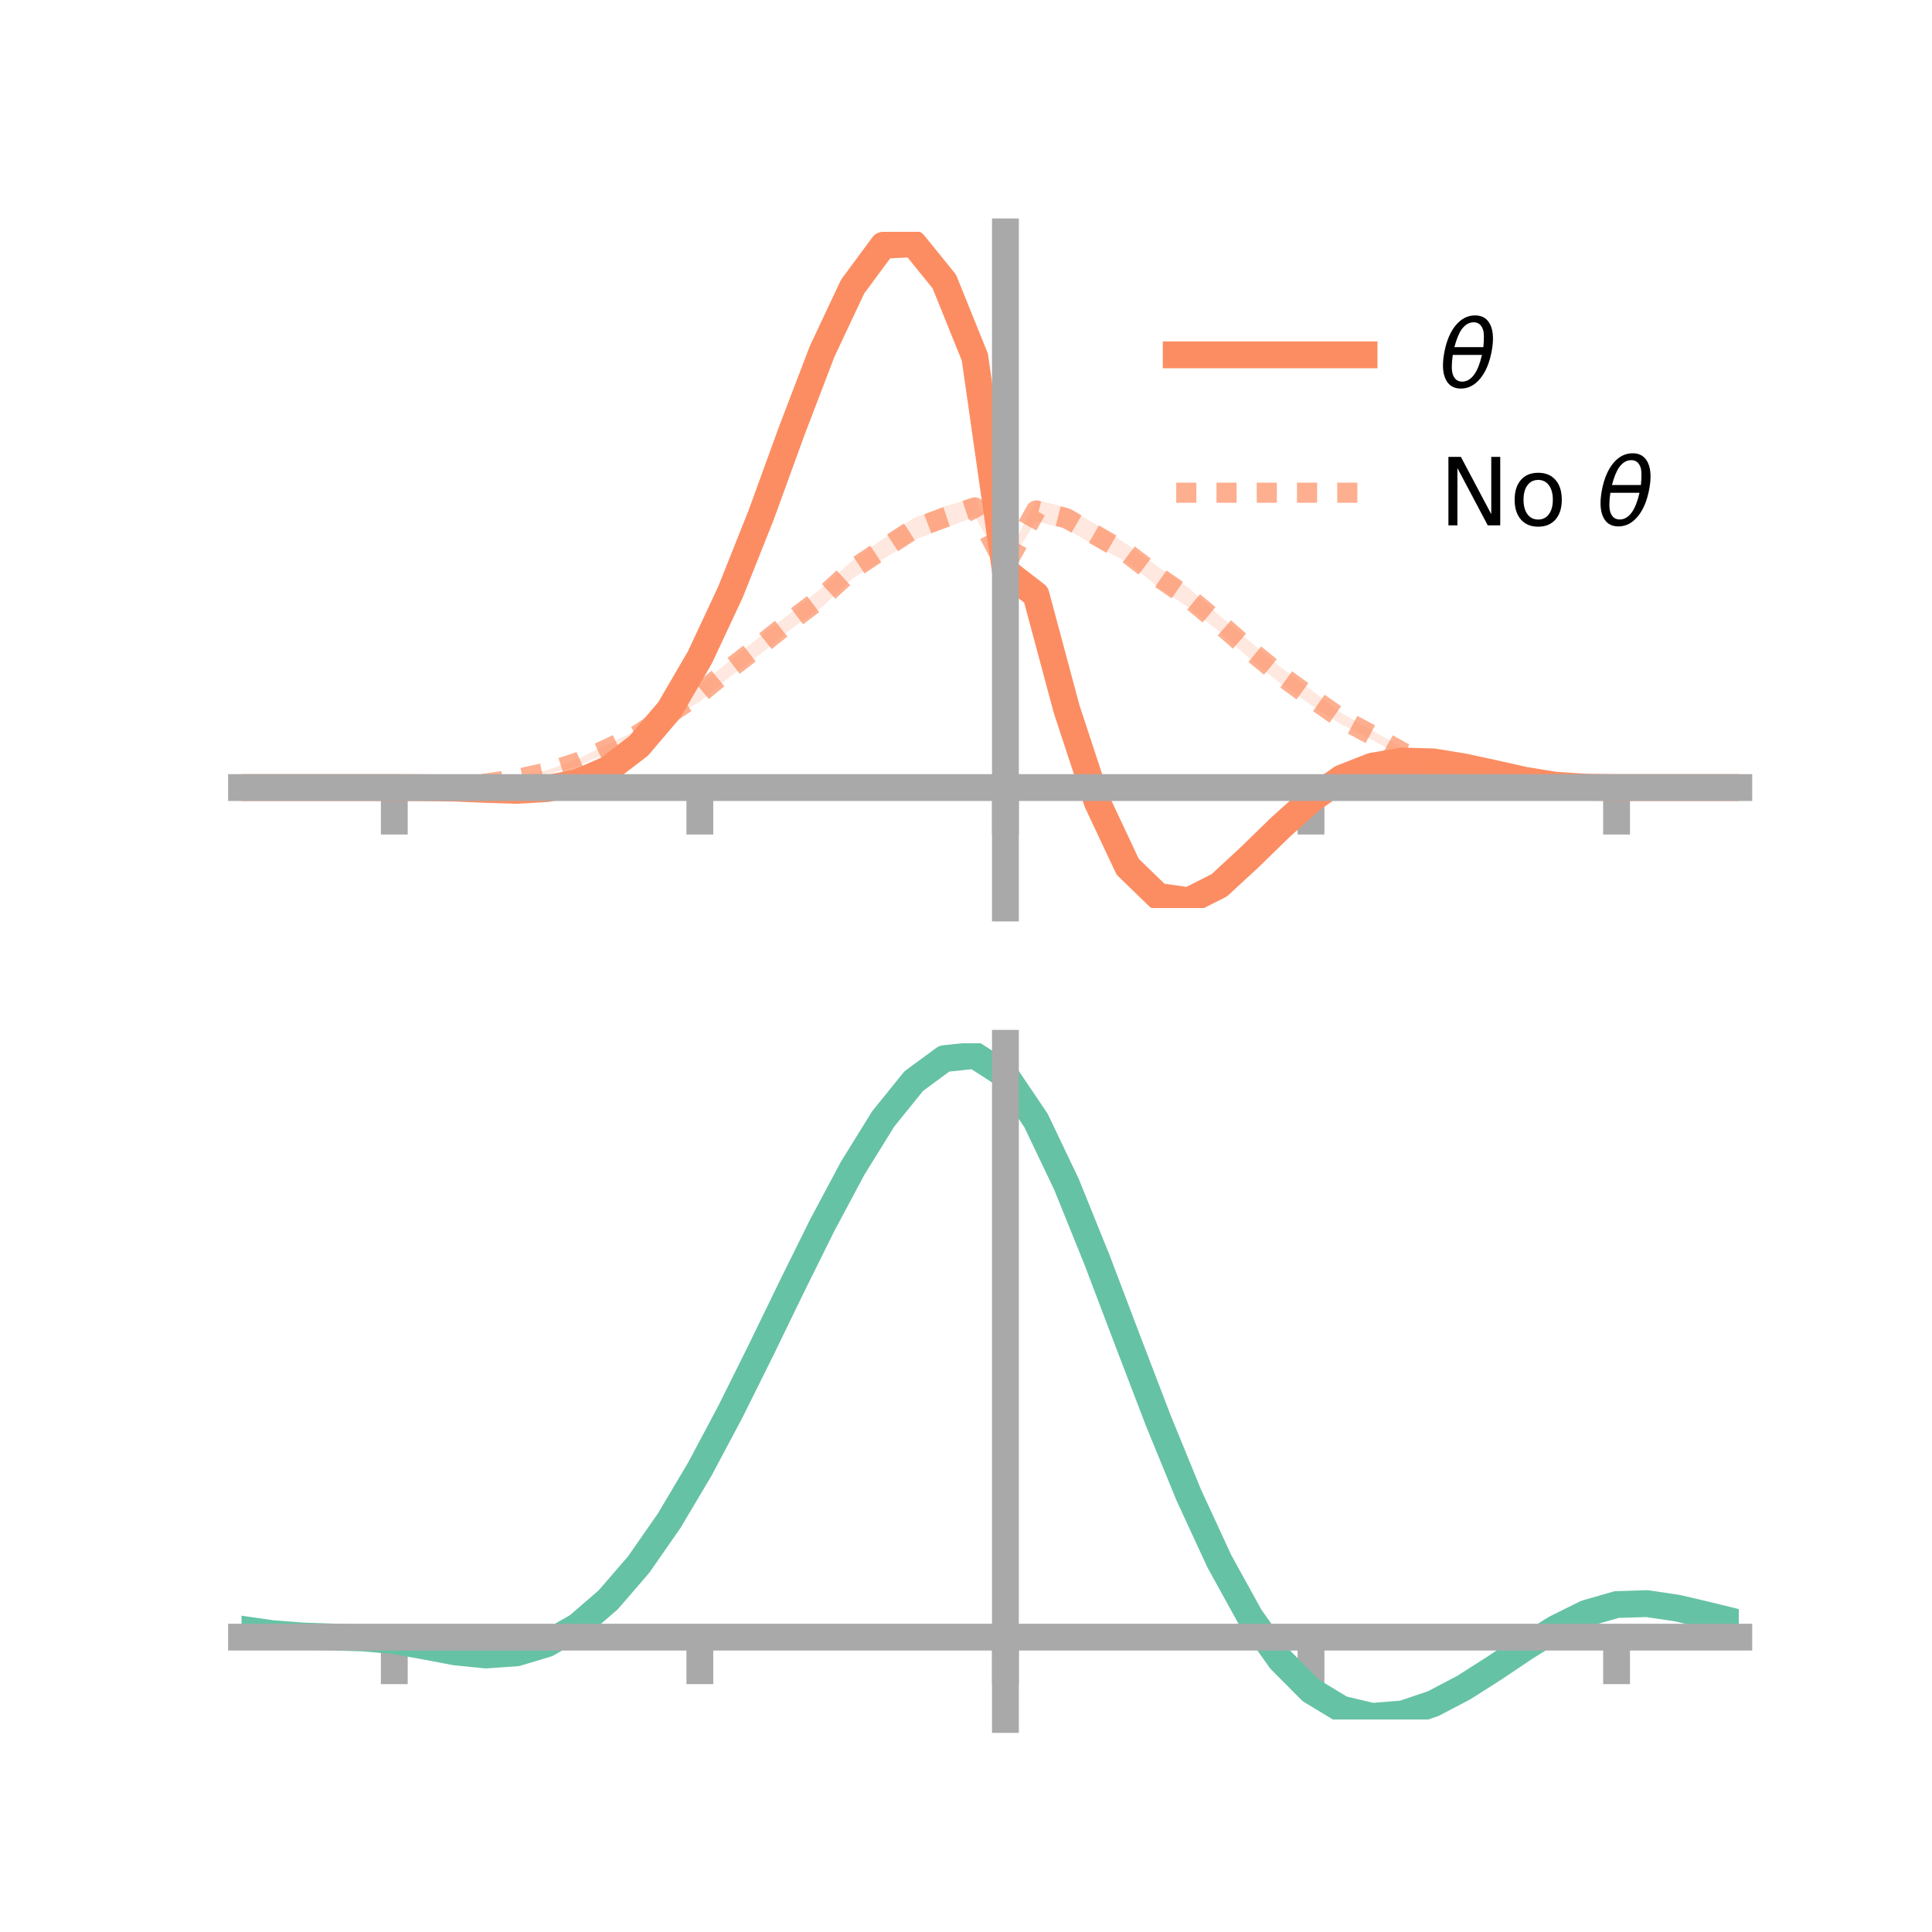 <?xml version="1.0" encoding="utf-8" standalone="no"?>
<!DOCTYPE svg PUBLIC "-//W3C//DTD SVG 1.1//EN"
  "http://www.w3.org/Graphics/SVG/1.1/DTD/svg11.dtd">
<!-- Created with matplotlib (https://matplotlib.org/) -->
<svg height="144pt" version="1.1" viewBox="0 0 144 144" width="144pt" xmlns="http://www.w3.org/2000/svg" xmlns:xlink="http://www.w3.org/1999/xlink">
 <defs>
  <style type="text/css">*{stroke-linecap:butt;stroke-linejoin:round;}</style>
 </defs>
 <g id="figure_1">
  <g id="patch_1">
   <path d="M 0 144 
L 144 144 
L 144 0 
L 0 0 
z
" style="fill:none;"/>
  </g>
  <g id="axes_1">
   <g id="patch_2">
    <path d="M 18 67.68 
L 129.6 67.68 
L 129.6 17.28 
L 18 17.28 
z
" style="fill:none;"/>
   </g>
   <g id="PolyCollection_1">
    <path clip-path="url(#p7835f3c295)" d="M 18 58.7 
L 18 58.7 
L 20.278 58.7 
L 22.555 58.7 
L 24.833 58.7 
L 27.11 58.7 
L 29.388 58.7 
L 31.665 58.691 
L 33.943 58.703 
L 36.22 58.769 
L 38.498 58.823 
L 40.776 58.681 
L 43.053 58.179 
L 45.331 57.168 
L 47.608 55.315 
L 49.886 52.559 
L 52.163 48.529 
L 54.441 43.558 
L 56.718 37.708 
L 58.996 31.286 
L 61.273 25.361 
L 63.551 20.475 
L 65.829 17.28 
L 68.106 17.299 
L 70.384 19.863 
L 72.661 25.667 
L 74.939 42.23 
L 77.216 43.319 
L 79.494 51.979 
L 81.771 58.926 
L 84.049 63.866 
L 86.327 66.153 
L 88.604 66.592 
L 90.882 65.473 
L 93.159 63.472 
L 95.437 61.249 
L 97.714 59.284 
L 99.992 57.725 
L 102.269 56.884 
L 104.547 56.544 
L 106.824 56.61 
L 109.102 57.035 
L 111.38 57.524 
L 113.657 58.065 
L 115.935 58.48 
L 118.212 58.649 
L 120.49 58.7 
L 122.767 58.7 
L 125.045 58.7 
L 127.322 58.7 
L 129.6 58.7 
L 129.6 58.7 
L 129.6 58.7 
L 127.322 58.7 
L 125.045 58.7 
L 122.767 58.7 
L 120.49 58.7 
L 118.212 58.693 
L 115.935 58.575 
L 113.657 58.25 
L 111.38 57.773 
L 109.102 57.277 
L 106.824 56.96 
L 104.547 56.9 
L 102.269 57.326 
L 99.992 58.273 
L 97.714 59.947 
L 95.437 62.063 
L 93.159 64.282 
L 90.882 66.489 
L 88.604 67.68 
L 86.327 67.469 
L 84.049 65.333 
L 81.771 60.581 
L 79.494 53.681 
L 77.216 45.349 
L 74.939 42.913 
L 72.661 27.576 
L 70.384 22.1 
L 68.106 19.042 
L 65.829 19.281 
L 63.551 22.24 
L 61.273 27.041 
L 58.996 33.031 
L 56.718 39.138 
L 54.441 44.712 
L 52.163 49.481 
L 49.886 53.265 
L 47.608 55.865 
L 45.331 57.503 
L 43.053 58.471 
L 40.776 58.874 
L 38.498 58.993 
L 36.22 58.907 
L 33.943 58.783 
L 31.665 58.724 
L 29.388 58.7 
L 27.11 58.7 
L 24.833 58.7 
L 22.555 58.7 
L 20.278 58.7 
L 18 58.7 
z
" style="fill:#fc8d62;fill-opacity:0.2;"/>
   </g>
   <g id="PolyCollection_2">
    <path clip-path="url(#p7835f3c295)" d="M 18 58.7 
L 18 58.7 
L 20.278 58.7 
L 22.555 58.7 
L 24.833 58.7 
L 27.11 58.7 
L 29.388 58.7 
L 31.665 58.664 
L 33.943 58.551 
L 36.22 58.284 
L 38.498 57.919 
L 40.776 57.404 
L 43.053 56.575 
L 45.331 55.444 
L 47.608 54.384 
L 49.886 52.78 
L 52.163 51.083 
L 54.441 49.205 
L 56.718 47.386 
L 58.996 45.635 
L 61.273 43.797 
L 63.551 41.762 
L 65.829 40.154 
L 68.106 38.615 
L 70.384 37.741 
L 72.661 37.123 
L 74.939 41.751 
L 77.216 37.259 
L 79.494 37.816 
L 81.771 39.137 
L 84.049 40.607 
L 86.327 42.254 
L 88.604 43.83 
L 90.882 45.865 
L 93.159 47.813 
L 95.437 49.718 
L 97.714 51.42 
L 99.992 53.149 
L 102.269 54.44 
L 104.547 55.745 
L 106.824 56.69 
L 109.102 57.449 
L 111.38 58.03 
L 113.657 58.373 
L 115.935 58.602 
L 118.212 58.675 
L 120.49 58.7 
L 122.767 58.7 
L 125.045 58.7 
L 127.322 58.7 
L 129.6 58.7 
L 129.6 58.7 
L 129.6 58.7 
L 127.322 58.7 
L 125.045 58.7 
L 122.767 58.7 
L 120.49 58.7 
L 118.212 58.715 
L 115.935 58.692 
L 113.657 58.613 
L 111.38 58.334 
L 109.102 57.792 
L 106.824 57.213 
L 104.547 56.412 
L 102.269 55.141 
L 99.992 54.006 
L 97.714 52.549 
L 95.437 50.937 
L 93.159 49.108 
L 90.882 47.073 
L 88.604 45.293 
L 86.327 43.755 
L 84.049 41.915 
L 81.771 40.749 
L 79.494 39.445 
L 77.216 38.84 
L 74.939 42.529 
L 72.661 38.505 
L 70.384 39.408 
L 68.106 40.248 
L 65.829 41.671 
L 63.551 43.111 
L 61.273 45.247 
L 58.996 46.859 
L 56.718 48.722 
L 54.441 50.422 
L 52.163 52.284 
L 49.886 53.619 
L 47.608 55.062 
L 45.331 56.126 
L 43.053 57.079 
L 40.776 57.727 
L 38.498 58.226 
L 36.22 58.502 
L 33.943 58.647 
L 31.665 58.705 
L 29.388 58.7 
L 27.11 58.7 
L 24.833 58.7 
L 22.555 58.7 
L 20.278 58.7 
L 18 58.7 
z
" style="fill:#fc8d62;fill-opacity:0.2;"/>
   </g>
   <g id="matplotlib.axis_1">
    <g id="xtick_1">
     <g id="line2d_1">
      <defs>
       <path d="M 0 0 
L 0 3.5 
" id="m11852f29f6" style="stroke:#a9a9a9;stroke-width:2;"/>
      </defs>
      <g>
       <use style="fill:#a9a9a9;stroke:#a9a9a9;stroke-width:2;" x="29.388" xlink:href="#m11852f29f6" y="58.7"/>
      </g>
     </g>
    </g>
    <g id="xtick_2">
     <g id="line2d_2">
      <g>
       <use style="fill:#a9a9a9;stroke:#a9a9a9;stroke-width:2;" x="52.163" xlink:href="#m11852f29f6" y="58.7"/>
      </g>
     </g>
    </g>
    <g id="xtick_3">
     <g id="line2d_3">
      <g>
       <use style="fill:#a9a9a9;stroke:#a9a9a9;stroke-width:2;" x="74.939" xlink:href="#m11852f29f6" y="58.7"/>
      </g>
     </g>
    </g>
    <g id="xtick_4">
     <g id="line2d_4">
      <g>
       <use style="fill:#a9a9a9;stroke:#a9a9a9;stroke-width:2;" x="97.714" xlink:href="#m11852f29f6" y="58.7"/>
      </g>
     </g>
    </g>
    <g id="xtick_5">
     <g id="line2d_5">
      <g>
       <use style="fill:#a9a9a9;stroke:#a9a9a9;stroke-width:2;" x="120.49" xlink:href="#m11852f29f6" y="58.7"/>
      </g>
     </g>
    </g>
   </g>
   <g id="matplotlib.axis_2"/>
   <g id="line2d_6">
    <path clip-path="url(#p7835f3c295)" d="M 18 58.7 
L 20.278 58.7 
L 22.555 58.7 
L 24.833 58.7 
L 27.11 58.7 
L 29.388 58.7 
L 31.665 58.708 
L 33.943 58.743 
L 36.22 58.838 
L 38.498 58.908 
L 40.776 58.777 
L 43.053 58.325 
L 45.331 57.336 
L 47.608 55.59 
L 49.886 52.912 
L 52.163 49.005 
L 54.441 44.135 
L 56.718 38.423 
L 58.996 32.158 
L 61.273 26.201 
L 63.551 21.357 
L 65.829 18.28 
L 68.106 18.17 
L 70.384 20.981 
L 72.661 26.621 
L 74.939 42.571 
L 77.216 44.334 
L 79.494 52.83 
L 81.771 59.754 
L 84.049 64.599 
L 86.327 66.811 
L 88.604 67.136 
L 90.882 65.981 
L 93.159 63.877 
L 95.437 61.656 
L 97.714 59.616 
L 99.992 57.999 
L 102.269 57.105 
L 104.547 56.722 
L 106.824 56.785 
L 109.102 57.156 
L 111.38 57.649 
L 113.657 58.158 
L 115.935 58.528 
L 118.212 58.671 
L 120.49 58.7 
L 122.767 58.7 
L 125.045 58.7 
L 127.322 58.7 
L 129.6 58.7 
" style="fill:none;stroke:#fc8d62;stroke-linecap:square;stroke-width:2;"/>
   </g>
   <g id="line2d_7">
    <path clip-path="url(#p7835f3c295)" d="M 18 58.7 
L 20.278 58.7 
L 22.555 58.7 
L 24.833 58.7 
L 27.11 58.7 
L 29.388 58.7 
L 31.665 58.684 
L 33.943 58.599 
L 36.22 58.393 
L 38.498 58.073 
L 40.776 57.566 
L 43.053 56.827 
L 45.331 55.785 
L 47.608 54.723 
L 49.886 53.199 
L 52.163 51.684 
L 54.441 49.813 
L 56.718 48.054 
L 58.996 46.247 
L 61.273 44.522 
L 63.551 42.437 
L 65.829 40.913 
L 68.106 39.431 
L 70.384 38.574 
L 72.661 37.814 
L 74.939 42.14 
L 77.216 38.05 
L 79.494 38.631 
L 81.771 39.943 
L 84.049 41.261 
L 86.327 43.004 
L 88.604 44.562 
L 90.882 46.469 
L 93.159 48.461 
L 95.437 50.327 
L 97.714 51.985 
L 99.992 53.578 
L 102.269 54.791 
L 104.547 56.078 
L 106.824 56.951 
L 109.102 57.621 
L 111.38 58.182 
L 113.657 58.493 
L 115.935 58.647 
L 118.212 58.695 
L 120.49 58.7 
L 122.767 58.7 
L 125.045 58.7 
L 127.322 58.7 
L 129.6 58.7 
" style="fill:none;stroke:#fc8d62;stroke-dasharray:1.5,1.5;stroke-dashoffset:0;stroke-opacity:0.7;stroke-width:1.5;"/>
   </g>
   <g id="patch_3">
    <path d="M 74.939 67.68 
L 74.939 17.28 
" style="fill:none;stroke:#a9a9a9;stroke-linecap:square;stroke-linejoin:miter;stroke-width:2;"/>
   </g>
   <g id="patch_4">
    <path d="M 129.6 67.68 
L 129.6 17.28 
" style="fill:none;"/>
   </g>
   <g id="patch_5">
    <path d="M 18 58.7 
L 129.6 58.7 
" style="fill:none;stroke:#a9a9a9;stroke-linecap:square;stroke-linejoin:miter;stroke-width:2;"/>
   </g>
   <g id="patch_6">
    <path d="M 18 17.28 
L 129.6 17.28 
" style="fill:none;"/>
   </g>
   <g id="legend_1">
    <g id="line2d_8">
     <path d="M 87.67 26.449 
L 101.67 26.449 
" style="fill:none;stroke:#fc8d62;stroke-linecap:square;stroke-width:2;"/>
    </g>
    <g id="line2d_9"/>
    <g id="text_1">
     <!-- $\theta$ -->
     <g transform="translate(107.27 28.899)scale(0.07 -0.07)">
      <defs>
       <path d="M 45.516 34.672 
L 14.453 34.672 
Q 12.359 20.062 14.5 13.875 
Q 17.188 6.25 24.469 6.25 
Q 31.781 6.25 37.359 13.922 
Q 42.234 20.656 45.516 34.672 
z
M 47.016 42.969 
Q 48.344 56.844 46.625 61.719 
Q 43.953 69.438 36.766 69.438 
Q 29.297 69.438 23.828 61.812 
Q 19.531 55.672 16.156 42.969 
z
M 38.188 76.766 
Q 49.906 76.766 54.594 66.406 
Q 59.281 56.109 55.719 37.844 
Q 52.203 19.625 43.453 9.281 
Q 34.766 -1.125 23.047 -1.125 
Q 11.281 -1.125 6.641 9.281 
Q 2 19.625 5.516 37.844 
Q 9.078 56.109 17.719 66.406 
Q 26.422 76.766 38.188 76.766 
z
" id="DejaVuSans-Oblique-952"/>
      </defs>
      <use transform="translate(0 0.234)" xlink:href="#DejaVuSans-Oblique-952"/>
     </g>
    </g>
    <g id="line2d_10">
     <path d="M 87.67 36.724 
L 101.67 36.724 
" style="fill:none;stroke:#fc8d62;stroke-dasharray:1.5,1.5;stroke-dashoffset:0;stroke-opacity:0.7;stroke-width:1.5;"/>
    </g>
    <g id="line2d_11"/>
    <g id="text_2">
     <!-- No $\theta$ -->
     <g transform="translate(107.27 39.174)scale(0.07 -0.07)">
      <defs>
       <path d="M 9.812 72.906 
L 23.094 72.906 
L 55.422 11.922 
L 55.422 72.906 
L 64.984 72.906 
L 64.984 0 
L 51.703 0 
L 19.391 60.984 
L 19.391 0 
L 9.812 0 
z
" id="DejaVuSans-78"/>
       <path d="M 30.609 48.391 
Q 23.391 48.391 19.188 42.75 
Q 14.984 37.109 14.984 27.297 
Q 14.984 17.484 19.156 11.844 
Q 23.344 6.203 30.609 6.203 
Q 37.797 6.203 41.984 11.859 
Q 46.188 17.531 46.188 27.297 
Q 46.188 37.016 41.984 42.703 
Q 37.797 48.391 30.609 48.391 
z
M 30.609 56 
Q 42.328 56 49.016 48.375 
Q 55.719 40.766 55.719 27.297 
Q 55.719 13.875 49.016 6.219 
Q 42.328 -1.422 30.609 -1.422 
Q 18.844 -1.422 12.172 6.219 
Q 5.516 13.875 5.516 27.297 
Q 5.516 40.766 12.172 48.375 
Q 18.844 56 30.609 56 
z
" id="DejaVuSans-111"/>
       <path id="DejaVuSans-32"/>
      </defs>
      <use transform="translate(0 0.234)" xlink:href="#DejaVuSans-78"/>
      <use transform="translate(74.805 0.234)" xlink:href="#DejaVuSans-111"/>
      <use transform="translate(135.986 0.234)" xlink:href="#DejaVuSans-32"/>
      <use transform="translate(167.773 0.234)" xlink:href="#DejaVuSans-Oblique-952"/>
     </g>
    </g>
   </g>
  </g>
  <g id="axes_2">
   <g id="patch_7">
    <path d="M 18 128.16 
L 129.6 128.16 
L 129.6 77.76 
L 18 77.76 
z
" style="fill:none;"/>
   </g>
   <g id="PolyCollection_3">
    <path clip-path="url(#p978de46d33)" d="M 18 121.478 
L 18 121.391 
L 20.278 121.723 
L 22.555 121.9 
L 24.833 121.975 
L 27.11 122.046 
L 29.388 122.246 
L 31.665 122.655 
L 33.943 123.078 
L 36.22 123.296 
L 38.498 123.13 
L 40.776 122.441 
L 43.053 121.126 
L 45.331 119.124 
L 47.608 116.428 
L 49.886 113.078 
L 52.163 109.156 
L 54.441 104.78 
L 56.718 100.104 
L 58.996 95.316 
L 61.273 90.631 
L 63.551 86.29 
L 65.829 82.553 
L 68.106 79.694 
L 70.384 77.999 
L 72.661 77.76 
L 74.939 79.256 
L 77.216 82.671 
L 79.494 87.507 
L 81.771 93.214 
L 84.049 99.296 
L 86.327 105.331 
L 88.604 110.981 
L 90.882 115.988 
L 93.159 120.176 
L 95.437 123.443 
L 97.714 125.758 
L 99.992 127.149 
L 102.269 127.699 
L 104.547 127.524 
L 106.824 126.77 
L 109.102 125.595 
L 111.38 124.171 
L 113.657 122.673 
L 115.935 121.276 
L 118.212 120.158 
L 120.49 119.504 
L 122.767 119.436 
L 125.045 119.785 
L 127.322 120.332 
L 129.6 120.907 
L 129.6 121.018 
L 129.6 121.018 
L 127.322 120.47 
L 125.045 119.946 
L 122.767 119.613 
L 120.49 119.685 
L 118.212 120.345 
L 115.935 121.49 
L 113.657 122.936 
L 111.38 124.492 
L 109.102 125.971 
L 106.824 127.188 
L 104.547 127.97 
L 102.269 128.16 
L 99.992 127.622 
L 97.714 126.252 
L 95.437 123.987 
L 93.159 120.807 
L 90.882 116.742 
L 88.604 111.886 
L 86.327 106.403 
L 84.049 100.539 
L 81.771 94.621 
L 79.494 89.061 
L 77.216 84.347 
L 74.939 81.019 
L 72.661 79.568 
L 70.384 79.809 
L 68.106 81.464 
L 65.829 84.242 
L 63.551 87.863 
L 61.273 92.056 
L 58.996 96.568 
L 56.718 101.169 
L 54.441 105.651 
L 52.163 109.838 
L 49.886 113.585 
L 47.608 116.784 
L 45.331 119.366 
L 43.053 121.298 
L 40.776 122.584 
L 38.498 123.261 
L 36.22 123.412 
L 33.943 123.172 
L 31.665 122.732 
L 29.388 122.322 
L 27.11 122.125 
L 24.833 122.053 
L 22.555 121.973 
L 20.278 121.797 
L 18 121.478 
z
" style="fill:#66c2a5;fill-opacity:0.2;"/>
   </g>
   <g id="matplotlib.axis_3">
    <g id="xtick_6">
     <g id="line2d_12">
      <g>
       <use style="fill:#a9a9a9;stroke:#a9a9a9;stroke-width:2;" x="29.388" xlink:href="#m11852f29f6" y="122.024"/>
      </g>
     </g>
    </g>
    <g id="xtick_7">
     <g id="line2d_13">
      <g>
       <use style="fill:#a9a9a9;stroke:#a9a9a9;stroke-width:2;" x="52.163" xlink:href="#m11852f29f6" y="122.024"/>
      </g>
     </g>
    </g>
    <g id="xtick_8">
     <g id="line2d_14">
      <g>
       <use style="fill:#a9a9a9;stroke:#a9a9a9;stroke-width:2;" x="74.939" xlink:href="#m11852f29f6" y="122.024"/>
      </g>
     </g>
    </g>
    <g id="xtick_9">
     <g id="line2d_15">
      <g>
       <use style="fill:#a9a9a9;stroke:#a9a9a9;stroke-width:2;" x="97.714" xlink:href="#m11852f29f6" y="122.024"/>
      </g>
     </g>
    </g>
    <g id="xtick_10">
     <g id="line2d_16">
      <g>
       <use style="fill:#a9a9a9;stroke:#a9a9a9;stroke-width:2;" x="120.49" xlink:href="#m11852f29f6" y="122.024"/>
      </g>
     </g>
    </g>
   </g>
   <g id="matplotlib.axis_4"/>
   <g id="line2d_17">
    <path clip-path="url(#p978de46d33)" d="M 18 121.434 
L 20.278 121.76 
L 22.555 121.937 
L 24.833 122.014 
L 27.11 122.086 
L 29.388 122.284 
L 31.665 122.693 
L 33.943 123.125 
L 36.22 123.354 
L 38.498 123.195 
L 40.776 122.513 
L 43.053 121.212 
L 45.331 119.245 
L 47.608 116.606 
L 49.886 113.332 
L 52.163 109.497 
L 54.441 105.215 
L 56.718 100.636 
L 58.996 95.942 
L 61.273 91.343 
L 63.551 87.076 
L 65.829 83.397 
L 68.106 80.579 
L 70.384 78.904 
L 72.661 78.664 
L 74.939 80.137 
L 77.216 83.509 
L 79.494 88.284 
L 81.771 93.918 
L 84.049 99.918 
L 86.327 105.867 
L 88.604 111.433 
L 90.882 116.365 
L 93.159 120.491 
L 95.437 123.715 
L 97.714 126.005 
L 99.992 127.385 
L 102.269 127.929 
L 104.547 127.747 
L 106.824 126.979 
L 109.102 125.783 
L 111.38 124.332 
L 113.657 122.804 
L 115.935 121.383 
L 118.212 120.252 
L 120.49 119.595 
L 122.767 119.524 
L 125.045 119.866 
L 127.322 120.401 
L 129.6 120.962 
" style="fill:none;stroke:#66c2a5;stroke-linecap:square;stroke-width:2;"/>
   </g>
   <g id="patch_8">
    <path d="M 74.939 128.16 
L 74.939 77.76 
" style="fill:none;stroke:#a9a9a9;stroke-linecap:square;stroke-linejoin:miter;stroke-width:2;"/>
   </g>
   <g id="patch_9">
    <path d="M 129.6 128.16 
L 129.6 77.76 
" style="fill:none;"/>
   </g>
   <g id="patch_10">
    <path d="M 18 122.024 
L 129.6 122.024 
" style="fill:none;stroke:#a9a9a9;stroke-linecap:square;stroke-linejoin:miter;stroke-width:2;"/>
   </g>
   <g id="patch_11">
    <path d="M 18 77.76 
L 129.6 77.76 
" style="fill:none;"/>
   </g>
  </g>
 </g>
 <defs>
  <clipPath id="p7835f3c295">
   <rect height="50.4" width="111.6" x="18" y="17.28"/>
  </clipPath>
  <clipPath id="p978de46d33">
   <rect height="50.4" width="111.6" x="18" y="77.76"/>
  </clipPath>
 </defs>
</svg>
